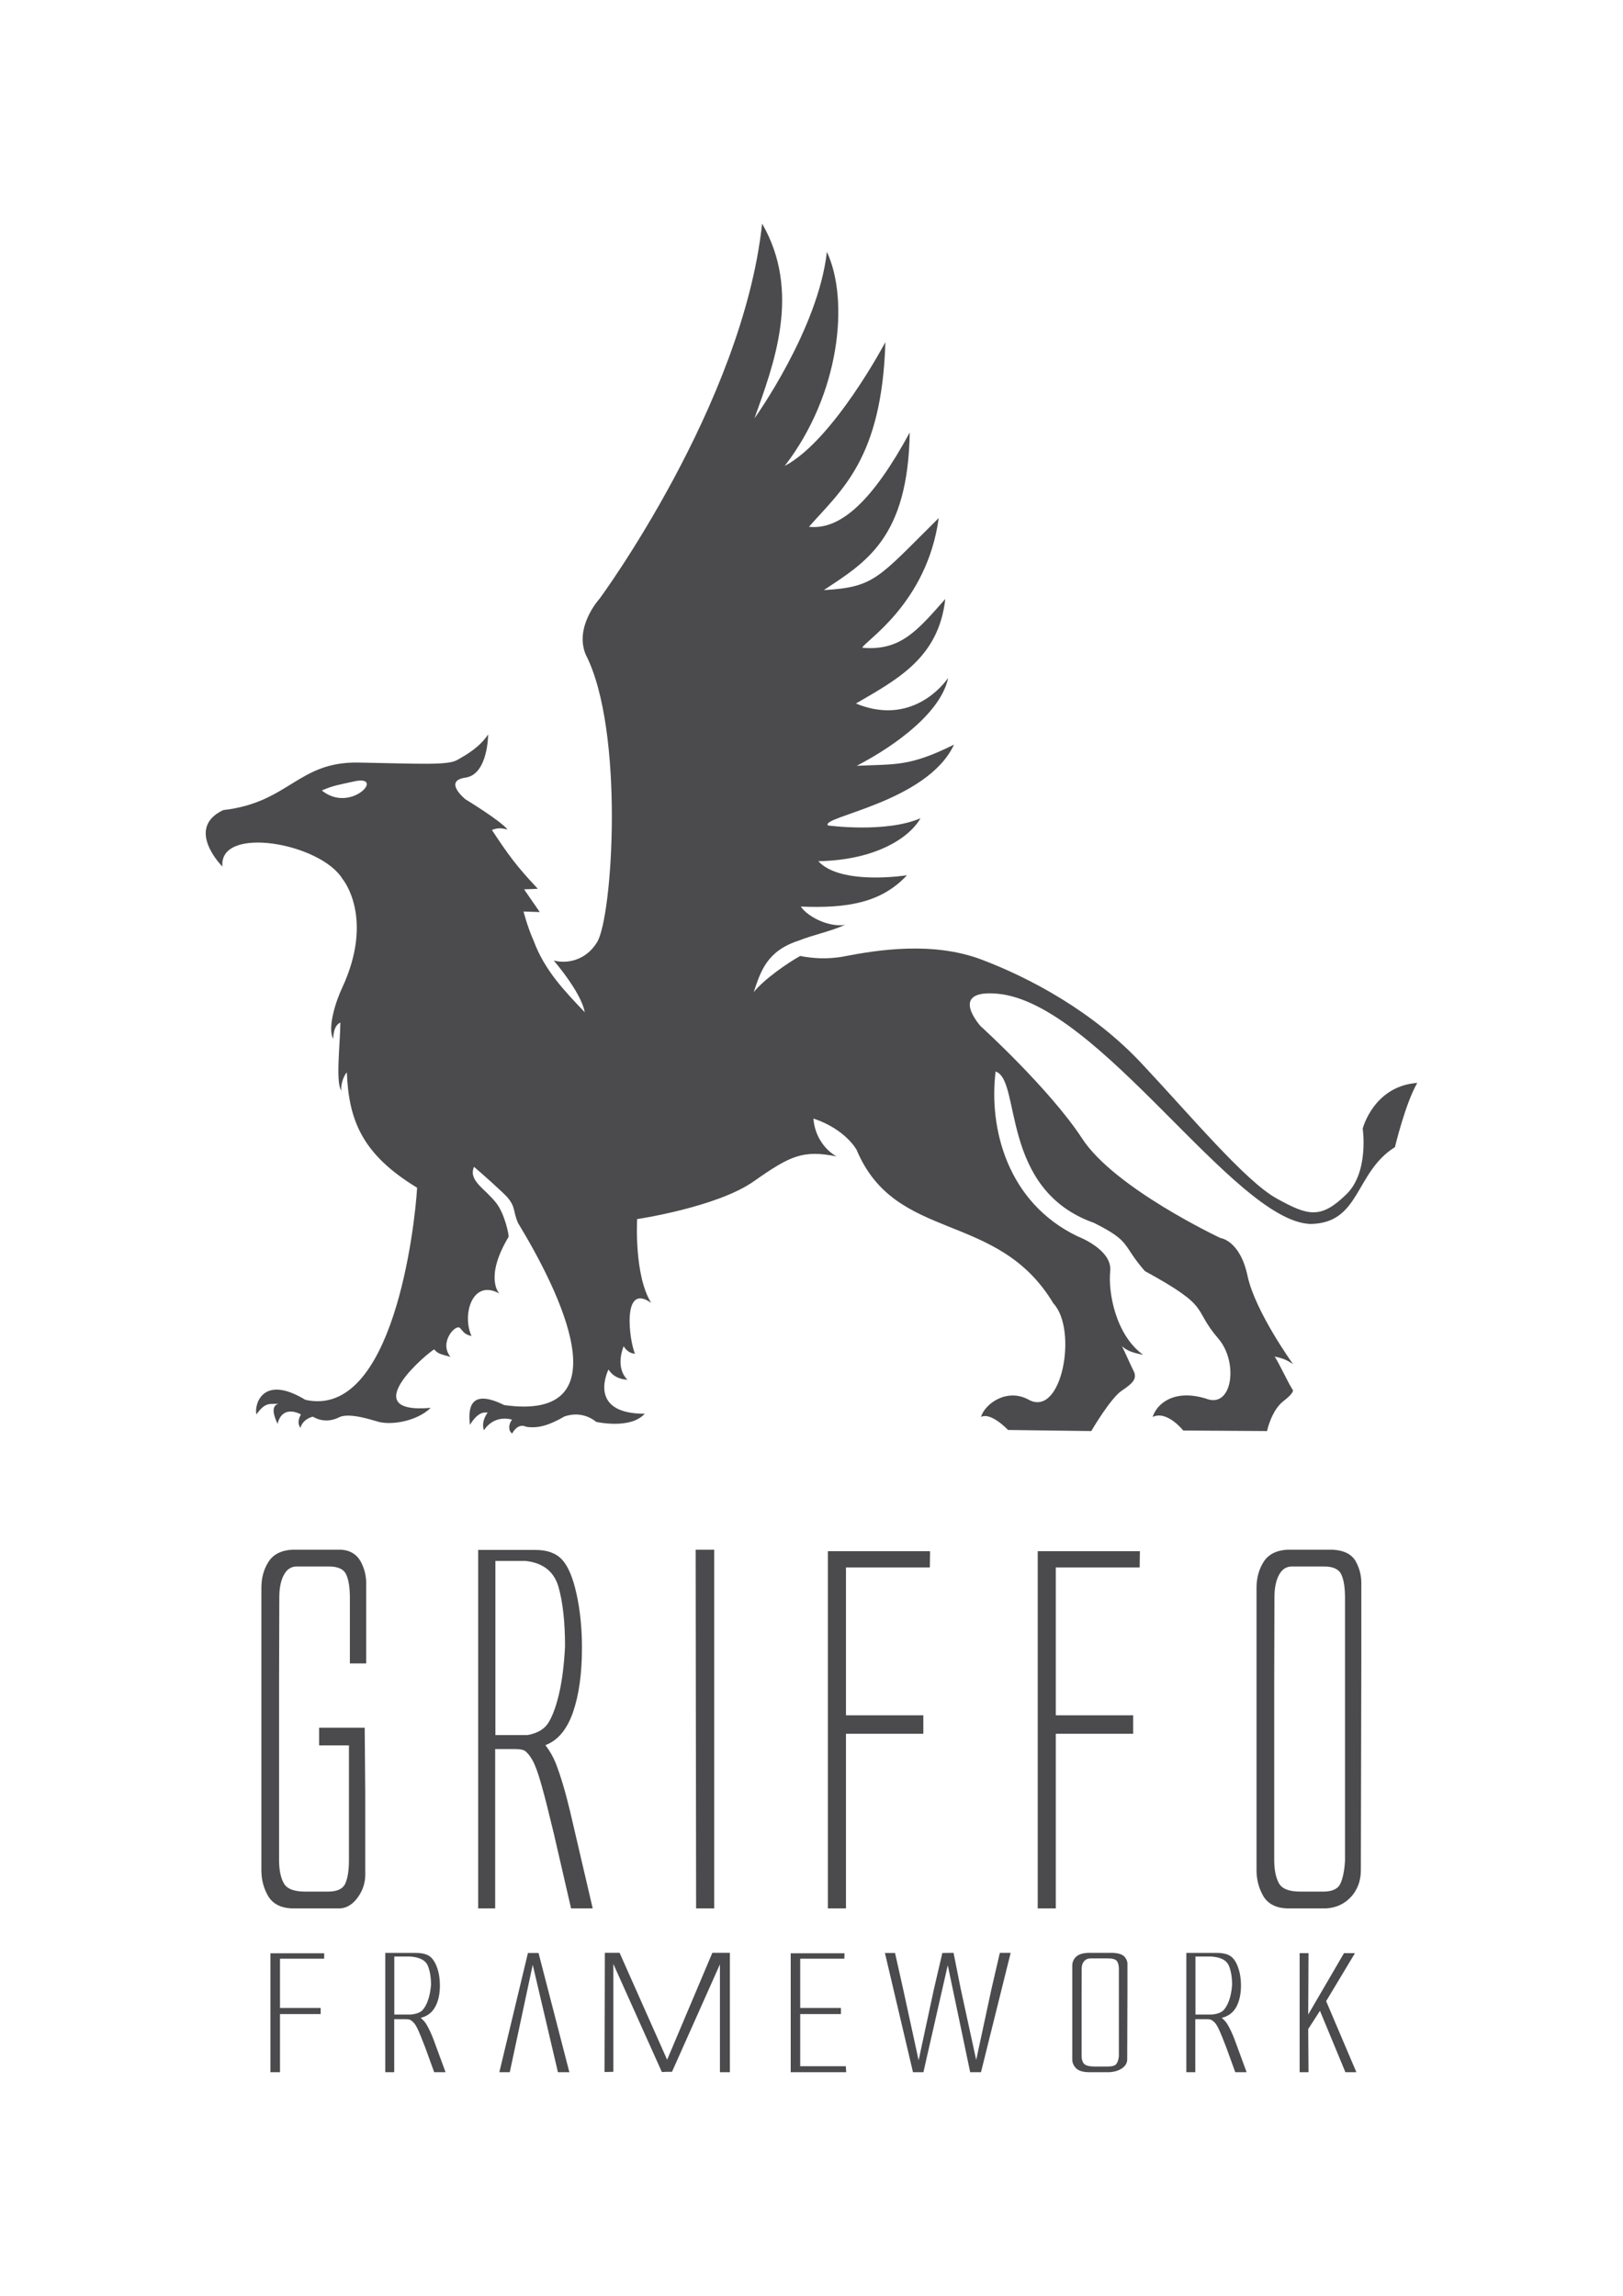 <?xml version="1.0" encoding="UTF-8"?>
<!DOCTYPE svg PUBLIC "-//W3C//DTD SVG 1.1//EN" "http://www.w3.org/Graphics/SVG/1.1/DTD/svg11.dtd">
<!-- Creator: CorelDRAW X7 -->
<svg xmlns="http://www.w3.org/2000/svg" xml:space="preserve" width="210mm" height="297mm" version="1.1" style="shape-rendering:geometricPrecision; text-rendering:geometricPrecision; image-rendering:optimizeQuality; fill-rule:evenodd; clip-rule:evenodd"
viewBox="0 0 21000 29700"
 xmlns:xlink="http://www.w3.org/1999/xlink">
 <defs>
  <style type="text/css">
   <![CDATA[
    .fil0 {fill:#4B4B4D}
    .fil1 {fill:#4B4B4D;fill-rule:nonzero}
   ]]>
  </style>
 </defs>
 <g id="Layer_x0020_1">
  <path class="fil0" d="M2878 11211c0,0 -493,-493 10,-731 854,-98 966,-629 1749,-615 783,14 1151,38 1276,-32 126,-70 294,-168 403,-332 0,0 0,518 -294,559 -294,42 0,280 0,280 0,0 461,280 545,392 -83,-22 -125,-24 -202,5 211,322 329,481 594,761 -59,2 -119,5 -178,7 68,98 135,196 203,294 -70,-3 -140,-5 -210,-7 0,0 53,207 130,376l0 0c142,387 404,655 662,927 -33,-186 -229,-465 -401,-669 172,45 415,0 560,-236 203,-328 357,-2742 -146,-3721 -153,-364 182,-728 182,-728 0,0 1849,-2511 2100,-4848 513,888 147,1830 -99,2519 0,0 825,-1147 937,-2154 294,629 168,1846 -546,2770 633,-334 1303,-1602 1303,-1602 -45,1512 -574,1916 -989,2389 415,46 832,-351 1304,-1220 -23,1362 -564,1677 -1112,2039 662,-39 698,-152 1487,-932 -152,1119 -983,1608 -988,1678 493,43 710,-220 1073,-631 -85,753 -604,1032 -1156,1352 646,268 1064,-146 1193,-331 -88,430 -648,859 -1183,1137 502,-24 679,14 1259,-274 -350,750 -1742,933 -1630,1046 0,0 749,101 1196,-94 -136,244 -566,542 -1322,556 291,318 1147,182 1147,182 -329,353 -764,430 -1374,405 101,144 378,271 574,236 -189,86 -424,133 -602,205 -409,133 -490,393 -581,667 131,-166 440,-380 602,-469 146,29 349,48 570,5 434,-84 1147,-196 1777,42 629,238 1441,671 2070,1343 630,671 1343,1525 1749,1748 405,224 569,270 902,-56 294,-287 210,-849 210,-849 0,0 140,-549 706,-591 -154,265 -289,831 -289,831 -523,327 -443,987 -1096,994 -991,-41 -2735,-2865 -4050,-2979 -643,-56 -216,419 -216,419 0,0 895,812 1315,1455 419,644 1790,1287 1790,1287 0,0 252,28 350,490 98,461 588,1140 588,1140 -84,-53 -113,-68 -238,-98 63,95 172,337 235,433 0,0 31,28 -123,147 -154,119 -210,385 -210,385 -362,-2 -723,-5 -1084,-7 0,0 -210,-266 -396,-175 56,-178 284,-363 689,-238 344,138 425,-470 161,-776 -349,-406 -70,-392 -951,-874 -301,-345 -168,-378 -658,-623 -1224,-433 -937,-1853 -1273,-1958 -90,738 153,1697 1063,2133 0,0 448,168 420,448 -28,279 70,825 426,1084 -148,-31 -208,-53 -274,-112 40,79 121,264 161,343 24,84 -17,135 -164,233 -147,98 -394,522 -394,522 -359,-5 -718,-9 -1077,-14 0,0 -221,-236 -350,-168 49,-171 336,-378 616,-224 433,239 638,-908 321,-1245 -725,-1211 -2038,-777 -2546,-1986 0,0 -140,-266 -559,-406 16,242 167,420 300,490 -433,-85 -594,-14 -1070,321 -475,336 -1511,490 -1511,490 0,0 -42,728 182,1084 -387,-275 -282,497 -210,658 -104,-9 -146,-98 -146,-98 0,0 -119,266 48,434 -185,-9 -244,-133 -244,-133 0,0 -293,573 468,573 -186,207 -629,105 -629,105 0,0 -164,-154 -409,-70 -182,105 -336,161 -497,133 -112,-54 -180,88 -180,88 -53,-37 -48,-119 -2,-179 0,0 -220,-78 -364,137 -40,-123 49,-228 49,-228 -54,-7 -128,-5 -230,158 -16,-166 -35,-493 444,-256 1555,218 717,-1469 178,-2357 -64,-146 -28,-205 -139,-333 -45,-52 -336,-315 -430,-392 -75,182 140,276 291,472 110,144 165,421 156,435 -310,517 -130,726 -115,734 -353,-201 -491,273 -364,548 -93,-23 -99,-50 -148,-103 -54,-60 -279,183 -124,373 -129,-38 -161,-38 -210,-97 -44,9 -1056,843 -46,756 -188,182 -539,232 -704,172 -17,-1 -343,-118 -478,-51 -197,99 -339,-8 -343,-7 -82,19 -144,78 -160,144 -59,-74 6,-173 6,-173 0,0 -237,-140 -303,122 -51,-111 -88,-231 14,-262 -102,14 -165,-35 -287,140 -31,-119 74,-529 633,-189 1134,254 1417,-2238 1446,-2744 -707,-429 -885,-867 -909,-1491 -29,21 -86,152 -71,236 -77,-106 -16,-597 -13,-882 -50,24 -89,81 -93,211 -78,-145 38,-495 114,-655 427,-916 7,-1413 7,-1413 -285,-467 -1605,-699 -1554,-160zm1685 -1098c-173,39 -245,46 -399,113 381,310 846,-224 399,-113z"/>
  <path class="fil1" d="M3611 22314l0 -410 0 -193 3 -1048c0,-120 20,-217 59,-289 39,-73 94,-109 167,-109l416 0c116,0 191,34 223,103 32,68 48,169 48,301l0 850 211 0 0 -1012c4,-113 -21,-215 -72,-308 -52,-92 -135,-143 -248,-151l-638 0c-142,8 -245,61 -306,157 -62,96 -92,209 -92,338l0 192 0 3266 0 193c0,121 28,231 86,332 58,99 157,154 299,162l640 0c88,-8 164,-58 228,-150 65,-93 95,-195 91,-308l0 -1012 -7 -867 -204 0 -386 0 0 228 386 0 0 1488c0,133 -17,233 -48,301 -32,69 -106,103 -224,103l-295 0c-144,0 -236,-36 -276,-108 -41,-73 -61,-173 -61,-301l0 -1350 0 -398zm2576 2374l0 -4637 743 0c152,0 266,42 343,126 77,83 140,230 186,441 47,211 71,444 71,699 0,329 -38,606 -115,831 -78,225 -197,368 -358,428 59,78 103,156 133,232 64,165 125,369 184,615l295 1265 -280 0 -223 -967c-67,-279 -120,-492 -163,-640 -42,-148 -80,-251 -113,-309 -33,-58 -66,-99 -100,-123 -25,-15 -66,-22 -124,-22l-259 0 0 2061 -220 0zm223 -2242l413 0c136,-23 230,-82 282,-175 53,-91 97,-219 133,-379 36,-160 61,-358 73,-593 0,-323 -30,-582 -87,-778 -59,-194 -201,-304 -426,-328l-388 0 0 2253zm2597 2242l-6 -4640 240 0 0 4640 -234 0zm1705 0l0 -4621 1322 0 -3 210 -1085 0 0 1913 1001 0 0 239 -1001 0 0 2006 0 253 -234 0zm2715 0l0 -4621 1322 0 -3 210 -1085 0 0 1913 1001 0 0 239 -1001 0 0 2006 0 253 -234 0zm3060 -2374l0 -410 0 -193 3 -1048c0,-120 20,-217 59,-289 39,-73 94,-109 167,-109l416 0c116,0 191,34 223,103 32,68 48,169 48,301l0 850 0 771 0 928 0 855c-8,129 -28,227 -60,295 -32,69 -106,103 -223,103l-296 0c-144,0 -236,-36 -276,-108 -40,-73 -61,-173 -61,-301l0 -1350 0 -398zm1127 -795l0 -1012c4,-113 -20,-215 -72,-308 -52,-92 -151,-143 -296,-151l-590 0c-142,8 -245,61 -306,157 -61,96 -92,209 -92,338l0 192 0 3266 0 193c0,121 29,231 86,332 58,99 157,154 299,162l519 0c128,-8 235,-58 320,-150 84,-93 126,-208 126,-344l6 -2675z"/>
  <path class="fil1" d="M3499 26807l0 -1538 696 0 -1 70 -571 0 0 637 526 0 0 79 -526 0 0 667 0 85 -124 0zm1486 0l0 -1543 391 0c80,0 140,14 181,42 40,28 73,77 98,147 25,70 37,147 37,232 0,110 -20,202 -61,277 -41,75 -103,122 -188,142 31,26 54,52 70,77 34,55 66,123 97,205l155 421 -147 0 -117 -322c-36,-93 -64,-164 -86,-213 -22,-49 -42,-84 -60,-103 -17,-19 -35,-33 -53,-41 -13,-5 -34,-7 -65,-7l-136 0 0 686 -116 0zm117 -746l218 0c72,-8 121,-28 148,-58 28,-31 51,-73 70,-127 19,-53 32,-119 39,-197 0,-107 -16,-194 -46,-259 -31,-64 -106,-101 -224,-109l-205 0 0 750zm1757 -485l-263 1231 -135 0 370 -1542 137 0 399 1542 -148 0 -326 -1389 -34 158zm1836 1226l-58 0 -73 3 -628 -1398 0 1395 -114 3 4 -1542 191 0 615 1383 585 -1383 227 0 0 1544 -129 0 0 -1395 -620 1390zm1536 5l0 -1538 696 0 -2 70 -571 0 0 637 527 0 0 79 -527 0 0 675 590 0 5 77 -718 0zm2200 -1077l-93 -467 -145 2 -109 467 -198 921 -200 -919 -105 -469 -131 0 363 1542 135 0 315 -1384 290 1384 140 0 384 -1544 -140 0 -108 465 -198 921 -200 -919zm1564 287l0 -136 0 -65 1 -348c0,-40 10,-73 31,-96 21,-25 50,-37 88,-37l219 0c61,0 101,12 117,34 17,23 26,57 26,101l0 282 0 257 0 308 0 285c-5,43 -15,76 -32,98 -17,23 -56,34 -118,34l-155 0c-76,0 -124,-12 -146,-36 -21,-24 -31,-57 -31,-100l0 -449 0 -132zm593 -265l0 -336c2,-38 -11,-72 -38,-103 -28,-30 -80,-47 -156,-50l-311 0c-74,3 -128,20 -161,52 -32,32 -48,70 -48,113l0 64 0 1086 0 64c0,40 15,77 45,110 31,34 83,52 158,55l273 0c67,-3 124,-20 168,-50 44,-31 67,-70 67,-115l3 -890zm762 1055l0 -1543 392 0c79,0 140,14 180,42 41,28 74,77 98,147 25,70 37,147 37,232 0,110 -20,202 -60,277 -41,75 -104,122 -189,142 31,26 54,52 70,77 34,55 66,123 97,205l155 421 -147 0 -117 -322c-35,-93 -64,-164 -86,-213 -22,-49 -42,-84 -59,-103 -18,-19 -36,-33 -53,-41 -13,-5 -35,-7 -65,-7l-137 0 0 686 -116 0zm118 -746l217 0c72,-8 121,-28 149,-58 27,-31 51,-73 70,-127 19,-53 32,-119 38,-197 0,-107 -16,-194 -46,-259 -31,-64 -105,-101 -224,-109l-204 0 0 750zm1348 746l0 -1540 115 0 -4 794 463 -794 142 0 -373 621 391 919 -142 0 -329 -794 -152 236 4 558 -115 0z"/>
 </g>
</svg>
